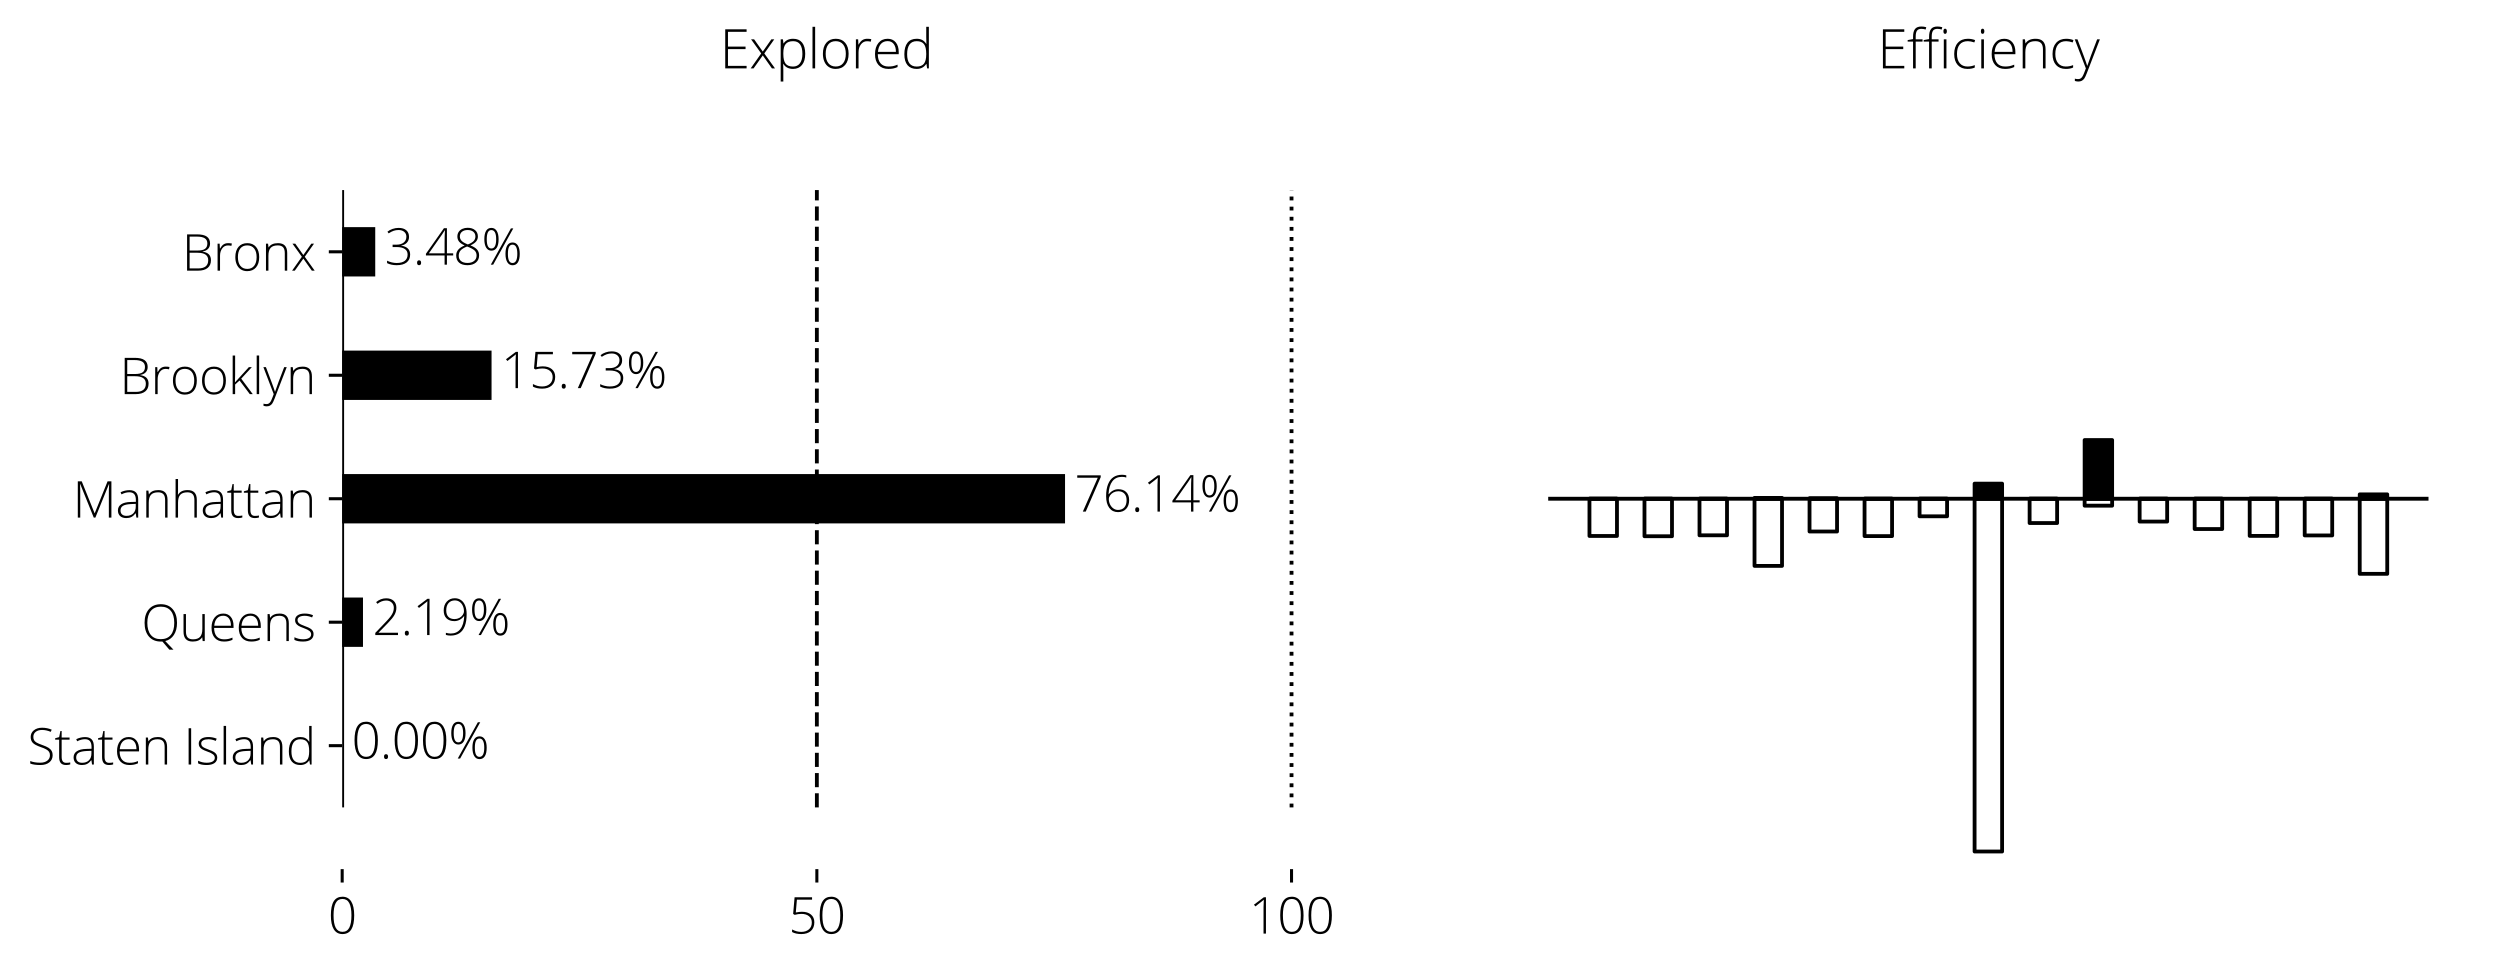 <?xml version="1.0" encoding="utf-8" standalone="no"?>
<!DOCTYPE svg PUBLIC "-//W3C//DTD SVG 1.1//EN"
  "http://www.w3.org/Graphics/SVG/1.1/DTD/svg11.dtd">
<svg xmlns:xlink="http://www.w3.org/1999/xlink" width="654.828pt" height="254.856pt" viewBox="0 0 654.828 254.856" xmlns="http://www.w3.org/2000/svg" version="1.1">
 <defs>
  <style type="text/css">*{stroke-linejoin: round; stroke-linecap: butt}</style>
 </defs>
 <g id="figure_1">
  <g id="patch_1">
   <path d="M 0 254.856 
L 654.828 254.856 
L 654.828 0 
L 0 0 
z
" style="fill: #ffffff"/>
  </g>
  <g id="axes_1">
   <g id="patch_2">
    <path d="M 89.628 227.654 
L 343.265 227.654 
L 343.265 33.614 
L 89.628 33.614 
L 89.628 227.654 
z
" style="fill: none"/>
   </g>
   <g id="patch_3">
    <path d="M 89.628 201.782 
L 89.628 201.782 
L 89.628 188.846 
L 89.628 188.846 
z
" clip-path="url(#p02fae47cbc)"/>
   </g>
   <g id="patch_4">
    <path d="M 89.628 169.442 
L 95.077 169.442 
L 95.077 156.506 
L 89.628 156.506 
z
" clip-path="url(#p02fae47cbc)"/>
   </g>
   <g id="patch_5">
    <path d="M 89.628 137.102 
L 278.967 137.102 
L 278.967 124.166 
L 89.628 124.166 
z
" clip-path="url(#p02fae47cbc)"/>
   </g>
   <g id="patch_6">
    <path d="M 89.628 104.762 
L 128.753 104.762 
L 128.753 91.826 
L 89.628 91.826 
z
" clip-path="url(#p02fae47cbc)"/>
   </g>
   <g id="patch_7">
    <path d="M 89.628 72.422 
L 98.287 72.422 
L 98.287 59.486 
L 89.628 59.486 
z
" clip-path="url(#p02fae47cbc)"/>
   </g>
   <g id="matplotlib.axis_1">
    <g id="xtick_1">
     <g id="line2d_1">
      <defs>
       <path id="me1e547c08f" d="M 0 0 
L 0 3.5 
" style="stroke: #000000; stroke-width: 0.8"/>
      </defs>
      <g>
       <use xlink:href="#me1e547c08f" x="89.628" y="227.654" style="stroke: #000000; stroke-width: 0.8"/>
      </g>
     </g>
     <g id="text_1">
      <!-- 0 -->
      <g transform="translate(85.918 244.532) scale(0.13 -0.13)">
       <defs>
        <path id="OpenSans-Light-30" d="M 3297 2297 
Q 3297 1094 2930 515 
Q 2563 -63 1819 -63 
Q 1103 -63 731 532 
Q 359 1128 359 2297 
Q 359 3491 720 4066 
Q 1081 4641 1819 4641 
Q 2541 4641 2919 4045 
Q 3297 3450 3297 2297 
z
M 697 2297 
Q 697 1234 975 726 
Q 1253 219 1819 219 
Q 2409 219 2679 744 
Q 2950 1269 2950 2297 
Q 2950 3309 2679 3834 
Q 2409 4359 1819 4359 
Q 1228 4359 962 3834 
Q 697 3309 697 2297 
z
" transform="scale(0.016)"/>
       </defs>
       <use xlink:href="#OpenSans-Light-30"/>
      </g>
     </g>
    </g>
    <g id="xtick_2">
     <g id="line2d_2">
      <g>
       <use xlink:href="#me1e547c08f" x="213.96" y="227.654" style="stroke: #000000; stroke-width: 0.8"/>
      </g>
     </g>
     <g id="text_2">
      <!-- 50 -->
      <g transform="translate(206.54 244.532) scale(0.13 -0.13)">
       <defs>
        <path id="OpenSans-Light-35" d="M 1678 2747 
Q 2409 2747 2829 2394 
Q 3250 2041 3250 1422 
Q 3250 719 2812 328 
Q 2375 -63 1606 -63 
Q 1266 -63 959 4 
Q 653 72 447 197 
L 447 519 
Q 784 347 1046 280 
Q 1309 213 1606 213 
Q 2206 213 2568 530 
Q 2931 847 2931 1388 
Q 2931 1897 2578 2187 
Q 2225 2478 1619 2478 
Q 1213 2478 769 2356 
L 581 2478 
L 763 4569 
L 2963 4569 
L 2963 4269 
L 1056 4269 
L 916 2656 
Q 1403 2747 1678 2747 
z
" transform="scale(0.016)"/>
       </defs>
       <use xlink:href="#OpenSans-Light-35"/>
       <use xlink:href="#OpenSans-Light-30" x="57.08"/>
      </g>
     </g>
    </g>
    <g id="xtick_3">
     <g id="line2d_3">
      <g>
       <use xlink:href="#me1e547c08f" x="338.292" y="227.654" style="stroke: #000000; stroke-width: 0.8"/>
      </g>
     </g>
     <g id="text_3">
      <!-- 100 -->
      <g transform="translate(327.161 244.532) scale(0.13 -0.13)">
       <defs>
        <path id="OpenSans-Light-31" d="M 2131 0 
L 1825 0 
L 1825 3328 
Q 1825 3781 1863 4269 
Q 1816 4222 1766 4178 
Q 1716 4134 800 3419 
L 622 3641 
L 1863 4569 
L 2131 4569 
L 2131 0 
z
" transform="scale(0.016)"/>
       </defs>
       <use xlink:href="#OpenSans-Light-31"/>
       <use xlink:href="#OpenSans-Light-30" x="57.08"/>
       <use xlink:href="#OpenSans-Light-30" x="114.16"/>
      </g>
     </g>
    </g>
   </g>
   <g id="matplotlib.axis_2">
    <g id="ytick_1">
     <g id="line2d_4">
      <defs>
       <path id="md845754738" d="M 0 0 
L -3.5 0 
" style="stroke: #000000; stroke-width: 0.8"/>
      </defs>
      <g>
       <use xlink:href="#md845754738" x="89.628" y="195.314" style="stroke: #000000; stroke-width: 0.8"/>
      </g>
     </g>
     <g id="text_4">
      <!-- Staten Island -->
      <g transform="translate(7.2 200.253) scale(0.13 -0.13)">
       <defs>
        <path id="OpenSans-Light-53" d="M 3169 1178 
Q 3169 606 2748 271 
Q 2328 -63 1631 -63 
Q 794 -63 347 122 
L 347 441 
Q 841 231 1606 231 
Q 2169 231 2498 489 
Q 2828 747 2828 1166 
Q 2828 1425 2718 1595 
Q 2609 1766 2362 1906 
Q 2116 2047 1638 2209 
Q 938 2450 670 2729 
Q 403 3009 403 3475 
Q 403 3988 804 4311 
Q 1206 4634 1838 4634 
Q 2481 4634 3047 4391 
L 2931 4116 
Q 2363 4353 1844 4353 
Q 1338 4353 1038 4118 
Q 738 3884 738 3481 
Q 738 3228 830 3065 
Q 922 2903 1131 2773 
Q 1341 2644 1850 2463 
Q 2384 2278 2653 2104 
Q 2922 1931 3045 1711 
Q 3169 1491 3169 1178 
z
" transform="scale(0.016)"/>
        <path id="OpenSans-Light-74" d="M 1466 213 
Q 1759 213 1978 263 
L 1978 13 
Q 1753 -63 1459 -63 
Q 1009 -63 795 178 
Q 581 419 581 934 
L 581 3128 
L 78 3128 
L 78 3309 
L 581 3450 
L 738 4219 
L 897 4219 
L 897 3397 
L 1894 3397 
L 1894 3128 
L 897 3128 
L 897 978 
Q 897 588 1034 400 
Q 1172 213 1466 213 
z
" transform="scale(0.016)"/>
        <path id="OpenSans-Light-61" d="M 2631 0 
L 2553 538 
L 2528 538 
Q 2272 209 2001 73 
Q 1731 -63 1363 -63 
Q 863 -63 584 193 
Q 306 450 306 903 
Q 306 1400 720 1675 
Q 1134 1950 1919 1966 
L 2566 1984 
L 2566 2209 
Q 2566 2694 2369 2941 
Q 2172 3188 1734 3188 
Q 1263 3188 756 2925 
L 641 3194 
Q 1200 3456 1747 3456 
Q 2306 3456 2582 3165 
Q 2859 2875 2859 2259 
L 2859 0 
L 2631 0 
z
M 1381 219 
Q 1925 219 2239 530 
Q 2553 841 2553 1394 
L 2553 1728 
L 1959 1703 
Q 1244 1669 939 1480 
Q 634 1291 634 891 
Q 634 572 829 395 
Q 1025 219 1381 219 
z
" transform="scale(0.016)"/>
        <path id="OpenSans-Light-65" d="M 1941 -63 
Q 1200 -63 786 393 
Q 372 850 372 1672 
Q 372 2484 772 2973 
Q 1172 3463 1850 3463 
Q 2450 3463 2797 3044 
Q 3144 2625 3144 1906 
L 3144 1656 
L 697 1656 
Q 703 956 1023 587 
Q 1344 219 1941 219 
Q 2231 219 2451 259 
Q 2672 300 3009 434 
L 3009 153 
Q 2722 28 2478 -17 
Q 2234 -63 1941 -63 
z
M 1850 3188 
Q 1359 3188 1062 2864 
Q 766 2541 716 1931 
L 2816 1931 
Q 2816 2522 2559 2855 
Q 2303 3188 1850 3188 
z
" transform="scale(0.016)"/>
        <path id="OpenSans-Light-6e" d="M 2938 0 
L 2938 2203 
Q 2938 2716 2722 2948 
Q 2506 3181 2053 3181 
Q 1444 3181 1161 2873 
Q 878 2566 878 1875 
L 878 0 
L 569 0 
L 569 3397 
L 831 3397 
L 891 2931 
L 909 2931 
Q 1241 3463 2088 3463 
Q 3244 3463 3244 2222 
L 3244 0 
L 2938 0 
z
" transform="scale(0.016)"/>
        <path id="OpenSans-Light-20" transform="scale(0.016)"/>
        <path id="OpenSans-Light-49" d="M 647 0 
L 647 4569 
L 966 4569 
L 966 0 
L 647 0 
z
" transform="scale(0.016)"/>
        <path id="OpenSans-Light-73" d="M 2675 884 
Q 2675 428 2328 182 
Q 1981 -63 1344 -63 
Q 663 -63 263 147 
L 263 481 
Q 775 225 1344 225 
Q 1847 225 2108 392 
Q 2369 559 2369 838 
Q 2369 1094 2161 1269 
Q 1953 1444 1478 1613 
Q 969 1797 762 1930 
Q 556 2063 451 2230 
Q 347 2397 347 2638 
Q 347 3019 667 3241 
Q 988 3463 1563 3463 
Q 2113 3463 2606 3256 
L 2491 2975 
Q 1991 3181 1563 3181 
Q 1147 3181 903 3043 
Q 659 2906 659 2663 
Q 659 2397 848 2237 
Q 1038 2078 1588 1881 
Q 2047 1716 2256 1583 
Q 2466 1450 2570 1281 
Q 2675 1113 2675 884 
z
" transform="scale(0.016)"/>
        <path id="OpenSans-Light-6c" d="M 878 0 
L 569 0 
L 569 4863 
L 878 4863 
L 878 0 
z
" transform="scale(0.016)"/>
        <path id="OpenSans-Light-64" d="M 1813 3463 
Q 2181 3463 2450 3328 
Q 2719 3194 2931 2869 
L 2950 2869 
Q 2931 3263 2931 3641 
L 2931 4863 
L 3238 4863 
L 3238 0 
L 3034 0 
L 2956 519 
L 2931 519 
Q 2544 -63 1819 -63 
Q 1116 -63 744 375 
Q 372 813 372 1650 
Q 372 2531 740 2997 
Q 1109 3463 1813 3463 
z
M 1813 3181 
Q 1256 3181 976 2790 
Q 697 2400 697 1656 
Q 697 213 1819 213 
Q 2394 213 2662 547 
Q 2931 881 2931 1650 
L 2931 1703 
Q 2931 2491 2667 2836 
Q 2403 3181 1813 3181 
z
" transform="scale(0.016)"/>
       </defs>
       <use xlink:href="#OpenSans-Light-53"/>
       <use xlink:href="#OpenSans-Light-74" x="54.492"/>
       <use xlink:href="#OpenSans-Light-61" x="87.988"/>
       <use xlink:href="#OpenSans-Light-74" x="140.967"/>
       <use xlink:href="#OpenSans-Light-65" x="174.463"/>
       <use xlink:href="#OpenSans-Light-6e" x="229.346"/>
       <use xlink:href="#OpenSans-Light-20" x="288.33"/>
       <use xlink:href="#OpenSans-Light-49" x="314.307"/>
       <use xlink:href="#OpenSans-Light-73" x="339.502"/>
       <use xlink:href="#OpenSans-Light-6c" x="386.084"/>
       <use xlink:href="#OpenSans-Light-61" x="408.691"/>
       <use xlink:href="#OpenSans-Light-6e" x="461.67"/>
       <use xlink:href="#OpenSans-Light-64" x="520.654"/>
      </g>
     </g>
    </g>
    <g id="ytick_2">
     <g id="line2d_5">
      <g>
       <use xlink:href="#md845754738" x="89.628" y="162.974" style="stroke: #000000; stroke-width: 0.8"/>
      </g>
     </g>
     <g id="text_5">
      <!-- Queens -->
      <g transform="translate(37.031 167.913) scale(0.13 -0.13)">
       <defs>
        <path id="OpenSans-Light-51" d="M 4488 2291 
Q 4488 1372 4094 770 
Q 3700 169 3003 0 
L 4044 -1088 
L 3525 -1088 
L 2644 -56 
L 2541 -63 
L 2444 -63 
Q 1491 -63 947 570 
Q 403 1203 403 2297 
Q 403 3388 951 4014 
Q 1500 4641 2450 4641 
Q 3406 4641 3947 4011 
Q 4488 3381 4488 2291 
z
M 750 2291 
Q 750 1309 1187 773 
Q 1625 238 2444 238 
Q 3269 238 3705 769 
Q 4141 1300 4141 2291 
Q 4141 3278 3705 3804 
Q 3269 4331 2450 4331 
Q 1634 4331 1192 3800 
Q 750 3269 750 2291 
z
" transform="scale(0.016)"/>
        <path id="OpenSans-Light-75" d="M 838 3397 
L 838 1197 
Q 838 684 1053 451 
Q 1269 219 1722 219 
Q 2328 219 2614 525 
Q 2900 831 2900 1522 
L 2900 3397 
L 3206 3397 
L 3206 0 
L 2944 0 
L 2888 469 
L 2869 469 
Q 2538 -63 1691 -63 
Q 531 -63 531 1178 
L 531 3397 
L 838 3397 
z
" transform="scale(0.016)"/>
       </defs>
       <use xlink:href="#OpenSans-Light-51"/>
       <use xlink:href="#OpenSans-Light-75" x="76.416"/>
       <use xlink:href="#OpenSans-Light-65" x="135.4"/>
       <use xlink:href="#OpenSans-Light-65" x="190.283"/>
       <use xlink:href="#OpenSans-Light-6e" x="245.166"/>
       <use xlink:href="#OpenSans-Light-73" x="304.15"/>
      </g>
     </g>
    </g>
    <g id="ytick_3">
     <g id="line2d_6">
      <g>
       <use xlink:href="#md845754738" x="89.628" y="130.634" style="stroke: #000000; stroke-width: 0.8"/>
      </g>
     </g>
     <g id="text_6">
      <!-- Manhattan -->
      <g transform="translate(19.034 135.573) scale(0.13 -0.13)">
       <defs>
        <path id="OpenSans-Light-4d" d="M 2656 0 
L 953 4219 
L 928 4219 
Q 953 3831 953 3425 
L 953 0 
L 647 0 
L 647 4569 
L 1141 4569 
L 2759 550 
L 2778 550 
L 4397 4569 
L 4878 4569 
L 4878 0 
L 4556 0 
L 4556 3463 
Q 4556 3825 4594 4213 
L 4569 4213 
L 2859 0 
L 2656 0 
z
" transform="scale(0.016)"/>
        <path id="OpenSans-Light-68" d="M 2938 0 
L 2938 2203 
Q 2938 2716 2722 2948 
Q 2506 3181 2053 3181 
Q 1444 3181 1161 2873 
Q 878 2566 878 1875 
L 878 0 
L 569 0 
L 569 4863 
L 878 4863 
L 878 3316 
L 863 2881 
L 884 2881 
Q 1075 3188 1365 3325 
Q 1656 3463 2088 3463 
Q 3244 3463 3244 2222 
L 3244 0 
L 2938 0 
z
" transform="scale(0.016)"/>
       </defs>
       <use xlink:href="#OpenSans-Light-4d"/>
       <use xlink:href="#OpenSans-Light-61" x="86.279"/>
       <use xlink:href="#OpenSans-Light-6e" x="139.258"/>
       <use xlink:href="#OpenSans-Light-68" x="198.242"/>
       <use xlink:href="#OpenSans-Light-61" x="257.227"/>
       <use xlink:href="#OpenSans-Light-74" x="310.205"/>
       <use xlink:href="#OpenSans-Light-74" x="343.701"/>
       <use xlink:href="#OpenSans-Light-61" x="377.197"/>
       <use xlink:href="#OpenSans-Light-6e" x="430.176"/>
      </g>
     </g>
    </g>
    <g id="ytick_4">
     <g id="line2d_7">
      <g>
       <use xlink:href="#md845754738" x="89.628" y="98.294" style="stroke: #000000; stroke-width: 0.8"/>
      </g>
     </g>
     <g id="text_7">
      <!-- Brooklyn -->
      <g transform="translate(31.317 103.233) scale(0.13 -0.13)">
       <defs>
        <path id="OpenSans-Light-42" d="M 647 4569 
L 1900 4569 
Q 2747 4569 3144 4281 
Q 3541 3994 3541 3413 
Q 3541 3016 3298 2752 
Q 3056 2488 2591 2413 
L 2591 2394 
Q 3138 2313 3395 2048 
Q 3653 1784 3653 1313 
Q 3653 681 3234 340 
Q 2816 0 2047 0 
L 647 0 
L 647 4569 
z
M 966 2534 
L 1972 2534 
Q 2616 2534 2908 2748 
Q 3200 2963 3200 3419 
Q 3200 3875 2870 4081 
Q 2541 4288 1888 4288 
L 966 4288 
L 966 2534 
z
M 966 2253 
L 966 281 
L 2041 281 
Q 3309 281 3309 1313 
Q 3309 2253 1972 2253 
L 966 2253 
z
" transform="scale(0.016)"/>
        <path id="OpenSans-Light-72" d="M 1906 3463 
Q 2122 3463 2369 3419 
L 2309 3122 
Q 2097 3175 1869 3175 
Q 1434 3175 1156 2806 
Q 878 2438 878 1875 
L 878 0 
L 569 0 
L 569 3397 
L 831 3397 
L 863 2784 
L 884 2784 
Q 1094 3159 1331 3311 
Q 1569 3463 1906 3463 
z
" transform="scale(0.016)"/>
        <path id="OpenSans-Light-6f" d="M 3378 1703 
Q 3378 872 2975 404 
Q 2572 -63 1863 -63 
Q 1416 -63 1075 153 
Q 734 369 553 772 
Q 372 1175 372 1703 
Q 372 2534 775 2998 
Q 1178 3463 1881 3463 
Q 2581 3463 2979 2992 
Q 3378 2522 3378 1703 
z
M 697 1703 
Q 697 1003 1005 611 
Q 1313 219 1875 219 
Q 2438 219 2745 611 
Q 3053 1003 3053 1703 
Q 3053 2406 2742 2793 
Q 2431 3181 1869 3181 
Q 1306 3181 1001 2795 
Q 697 2409 697 1703 
z
" transform="scale(0.016)"/>
        <path id="OpenSans-Light-6b" d="M 872 1491 
L 2606 3397 
L 2981 3397 
L 1644 1947 
L 3097 0 
L 2725 0 
L 1434 1716 
L 878 1209 
L 878 0 
L 569 0 
L 569 4863 
L 878 4863 
L 878 2425 
L 856 1491 
L 872 1491 
z
" transform="scale(0.016)"/>
        <path id="OpenSans-Light-79" d="M 0 3397 
L 319 3397 
L 1038 1491 
Q 1366 613 1453 306 
L 1472 306 
Q 1603 709 1900 1509 
L 2619 3397 
L 2938 3397 
L 1416 -550 
Q 1231 -1031 1106 -1200 
Q 981 -1369 814 -1453 
Q 647 -1538 409 -1538 
Q 231 -1538 13 -1472 
L 13 -1203 
Q 194 -1253 403 -1253 
Q 563 -1253 684 -1178 
Q 806 -1103 904 -945 
Q 1003 -788 1133 -445 
Q 1263 -103 1300 0 
L 0 3397 
z
" transform="scale(0.016)"/>
       </defs>
       <use xlink:href="#OpenSans-Light-42"/>
       <use xlink:href="#OpenSans-Light-72" x="62.695"/>
       <use xlink:href="#OpenSans-Light-6f" x="101.611"/>
       <use xlink:href="#OpenSans-Light-6f" x="160.205"/>
       <use xlink:href="#OpenSans-Light-6b" x="218.799"/>
       <use xlink:href="#OpenSans-Light-6c" x="267.188"/>
       <use xlink:href="#OpenSans-Light-79" x="289.795"/>
       <use xlink:href="#OpenSans-Light-6e" x="335.693"/>
      </g>
     </g>
    </g>
    <g id="ytick_5">
     <g id="line2d_8">
      <g>
       <use xlink:href="#md845754738" x="89.628" y="65.954" style="stroke: #000000; stroke-width: 0.8"/>
      </g>
     </g>
     <g id="text_8">
      <!-- Bronx -->
      <g transform="translate(47.656 70.893) scale(0.13 -0.13)">
       <defs>
        <path id="OpenSans-Light-78" d="M 1403 1747 
L 219 3397 
L 575 3397 
L 1588 1966 
L 2591 3397 
L 2931 3397 
L 1766 1747 
L 3016 0 
L 2656 0 
L 1588 1516 
L 513 0 
L 172 0 
L 1403 1747 
z
" transform="scale(0.016)"/>
       </defs>
       <use xlink:href="#OpenSans-Light-42"/>
       <use xlink:href="#OpenSans-Light-72" x="62.695"/>
       <use xlink:href="#OpenSans-Light-6f" x="101.611"/>
       <use xlink:href="#OpenSans-Light-6e" x="160.205"/>
       <use xlink:href="#OpenSans-Light-78" x="219.189"/>
      </g>
     </g>
    </g>
   </g>
   <g id="LineCollection_1">
    <path d="M 89.628 211.484 
L 89.628 49.784 
" clip-path="url(#p02fae47cbc)" style="fill: none; stroke: #000000"/>
   </g>
   <g id="LineCollection_2">
    <path d="M 213.96 211.484 
L 213.96 49.784 
" clip-path="url(#p02fae47cbc)" style="fill: none; stroke-dasharray: 3.7,1.6; stroke-dashoffset: 0; stroke: #000000"/>
   </g>
   <g id="LineCollection_3">
    <path d="M 338.292 211.484 
L 338.292 49.784 
" clip-path="url(#p02fae47cbc)" style="fill: none; stroke-dasharray: 1,1.65; stroke-dashoffset: 0; stroke: #000000"/>
   </g>
   <g id="text_9">
    <!-- 0.00% -->
    <g transform="translate(92.115 198.691) scale(0.13 -0.13)">
     <defs>
      <path id="OpenSans-Light-2e" d="M 506 244 
Q 506 550 756 550 
Q 1013 550 1013 244 
Q 1013 -63 756 -63 
Q 506 -63 506 244 
z
" transform="scale(0.016)"/>
      <path id="OpenSans-Light-25" d="M 659 3206 
Q 659 2625 800 2333 
Q 941 2041 1241 2041 
Q 1844 2041 1844 3206 
Q 1844 3781 1689 4070 
Q 1534 4359 1241 4359 
Q 941 4359 800 4070 
Q 659 3781 659 3206 
z
M 2150 3206 
Q 2150 2500 1915 2133 
Q 1681 1766 1241 1766 
Q 825 1766 589 2142 
Q 353 2519 353 3206 
Q 353 3903 578 4268 
Q 803 4634 1241 4634 
Q 1675 4634 1912 4257 
Q 2150 3881 2150 3206 
z
M 3322 1369 
Q 3322 791 3462 502 
Q 3603 213 3903 213 
Q 4506 213 4506 1369 
Q 4506 2522 3903 2522 
Q 3603 2522 3462 2236 
Q 3322 1950 3322 1369 
z
M 4813 1369 
Q 4813 663 4581 295 
Q 4350 -72 3909 -72 
Q 3484 -72 3250 308 
Q 3016 688 3016 1369 
Q 3016 2072 3245 2434 
Q 3475 2797 3909 2797 
Q 4338 2797 4575 2422 
Q 4813 2047 4813 1369 
z
M 4000 4569 
L 1466 0 
L 1166 0 
L 3700 4569 
L 4000 4569 
z
" transform="scale(0.016)"/>
     </defs>
     <use xlink:href="#OpenSans-Light-30"/>
     <use xlink:href="#OpenSans-Light-2e" x="57.08"/>
     <use xlink:href="#OpenSans-Light-30" x="80.859"/>
     <use xlink:href="#OpenSans-Light-30" x="137.939"/>
     <use xlink:href="#OpenSans-Light-25" x="195.02"/>
    </g>
   </g>
   <g id="text_10">
    <!-- 2.19% -->
    <g transform="translate(97.564 166.351) scale(0.13 -0.13)">
     <defs>
      <path id="OpenSans-Light-32" d="M 3213 0 
L 353 0 
L 353 275 
L 1569 1544 
Q 2081 2075 2287 2356 
Q 2494 2638 2591 2894 
Q 2688 3150 2688 3431 
Q 2688 3841 2419 4097 
Q 2150 4353 1722 4353 
Q 1150 4353 628 3938 
L 459 4153 
Q 1031 4634 1728 4634 
Q 2325 4634 2667 4315 
Q 3009 3997 3009 3438 
Q 3009 2984 2779 2561 
Q 2550 2138 1941 1516 
L 769 313 
L 769 300 
L 3213 300 
L 3213 0 
z
" transform="scale(0.016)"/>
      <path id="OpenSans-Light-39" d="M 3238 2631 
Q 3238 1731 3002 1125 
Q 2766 519 2314 228 
Q 1863 -63 1222 -63 
Q 897 -63 622 19 
L 622 288 
Q 756 244 945 220 
Q 1134 197 1234 197 
Q 2006 197 2443 755 
Q 2881 1313 2931 2381 
L 2894 2381 
Q 2666 2081 2350 1920 
Q 2034 1759 1691 1759 
Q 1056 1759 701 2109 
Q 347 2459 347 3103 
Q 347 3791 736 4216 
Q 1125 4641 1747 4641 
Q 2197 4641 2534 4405 
Q 2872 4169 3055 3712 
Q 3238 3256 3238 2631 
z
M 1747 4366 
Q 1253 4366 959 4033 
Q 666 3700 666 3122 
Q 666 2578 937 2297 
Q 1209 2016 1716 2016 
Q 2031 2016 2304 2156 
Q 2578 2297 2739 2530 
Q 2900 2763 2900 3003 
Q 2900 3369 2754 3687 
Q 2609 4006 2348 4186 
Q 2088 4366 1747 4366 
z
" transform="scale(0.016)"/>
     </defs>
     <use xlink:href="#OpenSans-Light-32"/>
     <use xlink:href="#OpenSans-Light-2e" x="57.08"/>
     <use xlink:href="#OpenSans-Light-31" x="80.859"/>
     <use xlink:href="#OpenSans-Light-39" x="137.939"/>
     <use xlink:href="#OpenSans-Light-25" x="195.02"/>
    </g>
   </g>
   <g id="text_11">
    <!-- 76.14% -->
    <g transform="translate(281.454 134.011) scale(0.13 -0.13)">
     <defs>
      <path id="OpenSans-Light-37" d="M 1044 0 
L 2925 4269 
L 341 4269 
L 341 4569 
L 3297 4569 
L 3297 4341 
L 1409 0 
L 1044 0 
z
" transform="scale(0.016)"/>
      <path id="OpenSans-Light-36" d="M 409 1947 
Q 409 2838 651 3445 
Q 894 4053 1339 4347 
Q 1784 4641 2413 4641 
Q 2706 4641 2950 4569 
L 2950 4294 
Q 2722 4378 2400 4378 
Q 1628 4378 1198 3822 
Q 769 3266 716 2203 
L 756 2203 
Q 994 2509 1300 2665 
Q 1606 2822 1947 2822 
Q 2588 2822 2948 2456 
Q 3309 2091 3309 1447 
Q 3309 747 2929 342 
Q 2550 -63 1906 -63 
Q 1213 -63 811 467 
Q 409 997 409 1947 
z
M 1906 213 
Q 2419 213 2703 534 
Q 2988 856 2988 1453 
Q 2988 1978 2706 2272 
Q 2425 2566 1941 2566 
Q 1622 2566 1348 2425 
Q 1075 2284 912 2051 
Q 750 1819 750 1575 
Q 750 1228 904 908 
Q 1059 588 1323 400 
Q 1588 213 1906 213 
z
" transform="scale(0.016)"/>
      <path id="OpenSans-Light-34" d="M 3566 1166 
L 2778 1166 
L 2778 0 
L 2484 0 
L 2484 1166 
L 134 1166 
L 134 1375 
L 2400 4594 
L 2778 4594 
L 2778 1434 
L 3566 1434 
L 3566 1166 
z
M 2484 1434 
L 2484 2741 
Q 2484 3684 2528 4325 
L 2503 4325 
Q 2441 4209 2119 3738 
L 506 1434 
L 2484 1434 
z
" transform="scale(0.016)"/>
     </defs>
     <use xlink:href="#OpenSans-Light-37"/>
     <use xlink:href="#OpenSans-Light-36" x="57.08"/>
     <use xlink:href="#OpenSans-Light-2e" x="114.16"/>
     <use xlink:href="#OpenSans-Light-31" x="137.939"/>
     <use xlink:href="#OpenSans-Light-34" x="195.02"/>
     <use xlink:href="#OpenSans-Light-25" x="252.1"/>
    </g>
   </g>
   <g id="text_12">
    <!-- 15.73% -->
    <g transform="translate(131.24 101.671) scale(0.13 -0.13)">
     <defs>
      <path id="OpenSans-Light-33" d="M 3059 3494 
Q 3059 3069 2792 2778 
Q 2525 2488 2075 2406 
L 2075 2388 
Q 2625 2319 2912 2037 
Q 3200 1756 3200 1281 
Q 3200 641 2764 289 
Q 2328 -63 1509 -63 
Q 813 -63 294 197 
L 294 506 
Q 556 369 882 291 
Q 1209 213 1497 213 
Q 2188 213 2534 492 
Q 2881 772 2881 1281 
Q 2881 1734 2526 1978 
Q 2172 2222 1484 2222 
L 991 2222 
L 991 2522 
L 1491 2522 
Q 2059 2522 2392 2792 
Q 2725 3063 2725 3525 
Q 2725 3906 2454 4136 
Q 2184 4366 1747 4366 
Q 1406 4366 1125 4270 
Q 844 4175 494 3944 
L 341 4153 
Q 606 4375 981 4504 
Q 1356 4634 1741 4634 
Q 2372 4634 2715 4336 
Q 3059 4038 3059 3494 
z
" transform="scale(0.016)"/>
     </defs>
     <use xlink:href="#OpenSans-Light-31"/>
     <use xlink:href="#OpenSans-Light-35" x="57.08"/>
     <use xlink:href="#OpenSans-Light-2e" x="114.16"/>
     <use xlink:href="#OpenSans-Light-37" x="137.939"/>
     <use xlink:href="#OpenSans-Light-33" x="195.02"/>
     <use xlink:href="#OpenSans-Light-25" x="252.1"/>
    </g>
   </g>
   <g id="text_13">
    <!-- 3.48% -->
    <g transform="translate(100.774 69.331) scale(0.13 -0.13)">
     <defs>
      <path id="OpenSans-Light-38" d="M 1819 4647 
Q 2400 4647 2754 4350 
Q 3109 4053 3109 3547 
Q 3109 3197 2889 2928 
Q 2669 2659 2175 2431 
Q 2775 2184 3019 1890 
Q 3263 1597 3263 1178 
Q 3263 613 2867 275 
Q 2472 -63 1806 -63 
Q 1116 -63 747 253 
Q 378 569 378 1172 
Q 378 1581 637 1890 
Q 897 2200 1441 2419 
Q 938 2656 731 2920 
Q 525 3184 525 3553 
Q 525 3881 690 4129 
Q 856 4378 1154 4512 
Q 1453 4647 1819 4647 
z
M 697 1125 
Q 697 694 989 456 
Q 1281 219 1806 219 
Q 2319 219 2631 470 
Q 2944 722 2944 1153 
Q 2944 1541 2698 1783 
Q 2453 2025 1753 2291 
Q 1178 2069 937 1800 
Q 697 1531 697 1125 
z
M 1813 4366 
Q 1372 4366 1105 4148 
Q 838 3931 838 3553 
Q 838 3334 936 3167 
Q 1034 3000 1220 2864 
Q 1406 2728 1844 2547 
Q 2353 2744 2575 2981 
Q 2797 3219 2797 3553 
Q 2797 3928 2533 4147 
Q 2269 4366 1813 4366 
z
" transform="scale(0.016)"/>
     </defs>
     <use xlink:href="#OpenSans-Light-33"/>
     <use xlink:href="#OpenSans-Light-2e" x="57.08"/>
     <use xlink:href="#OpenSans-Light-34" x="80.859"/>
     <use xlink:href="#OpenSans-Light-38" x="137.939"/>
     <use xlink:href="#OpenSans-Light-25" x="195.02"/>
    </g>
   </g>
   <g id="text_14">
    <!-- Explored -->
    <g transform="translate(188.514 17.912) scale(0.14 -0.14)">
     <defs>
      <path id="OpenSans-Light-45" d="M 3144 0 
L 647 0 
L 647 4569 
L 3144 4569 
L 3144 4275 
L 966 4275 
L 966 2547 
L 3022 2547 
L 3022 2253 
L 966 2253 
L 966 294 
L 3144 294 
L 3144 0 
z
" transform="scale(0.016)"/>
      <path id="OpenSans-Light-70" d="M 2022 -63 
Q 1238 -63 878 525 
L 856 525 
L 866 263 
Q 878 31 878 -244 
L 878 -1538 
L 569 -1538 
L 569 3397 
L 831 3397 
L 891 2913 
L 909 2913 
Q 1259 3463 2028 3463 
Q 2716 3463 3077 3011 
Q 3438 2559 3438 1697 
Q 3438 859 3058 398 
Q 2678 -63 2022 -63 
z
M 2016 213 
Q 2538 213 2823 600 
Q 3109 988 3109 1684 
Q 3109 3181 2028 3181 
Q 1434 3181 1156 2854 
Q 878 2528 878 1791 
L 878 1691 
Q 878 894 1145 553 
Q 1413 213 2016 213 
z
" transform="scale(0.016)"/>
     </defs>
     <use xlink:href="#OpenSans-Light-45"/>
     <use xlink:href="#OpenSans-Light-78" x="55.176"/>
     <use xlink:href="#OpenSans-Light-70" x="104.98"/>
     <use xlink:href="#OpenSans-Light-6c" x="164.502"/>
     <use xlink:href="#OpenSans-Light-6f" x="187.109"/>
     <use xlink:href="#OpenSans-Light-72" x="245.703"/>
     <use xlink:href="#OpenSans-Light-65" x="284.619"/>
     <use xlink:href="#OpenSans-Light-64" x="339.502"/>
    </g>
   </g>
  </g>
  <g id="axes_2">
   <g id="patch_8">
    <path d="M 416.329 130.634 
L 423.535 130.634 
L 423.535 130.634 
L 416.329 130.634 
z
" clip-path="url(#p04444ca6af)" style="stroke: #000000; stroke-linejoin: miter"/>
   </g>
   <g id="patch_9">
    <path d="M 430.741 130.634 
L 437.946 130.634 
L 437.946 130.634 
L 430.741 130.634 
z
" clip-path="url(#p04444ca6af)" style="stroke: #000000; stroke-linejoin: miter"/>
   </g>
   <g id="patch_10">
    <path d="M 445.152 130.634 
L 452.357 130.634 
L 452.357 130.634 
L 445.152 130.634 
z
" clip-path="url(#p04444ca6af)" style="stroke: #000000; stroke-linejoin: miter"/>
   </g>
   <g id="patch_11">
    <path d="M 459.563 130.634 
L 466.768 130.634 
L 466.768 130.42 
L 459.563 130.42 
z
" clip-path="url(#p04444ca6af)" style="stroke: #000000; stroke-linejoin: miter"/>
   </g>
   <g id="patch_12">
    <path d="M 473.974 130.634 
L 481.18 130.634 
L 481.18 130.503 
L 473.974 130.503 
z
" clip-path="url(#p04444ca6af)" style="stroke: #000000; stroke-linejoin: miter"/>
   </g>
   <g id="patch_13">
    <path d="M 488.385 130.634 
L 495.591 130.634 
L 495.591 130.634 
L 488.385 130.634 
z
" clip-path="url(#p04444ca6af)" style="stroke: #000000; stroke-linejoin: miter"/>
   </g>
   <g id="patch_14">
    <path d="M 502.796 130.634 
L 510.002 130.634 
L 510.002 130.624 
L 502.796 130.624 
z
" clip-path="url(#p04444ca6af)" style="stroke: #000000; stroke-linejoin: miter"/>
   </g>
   <g id="patch_15">
    <path d="M 517.207 130.634 
L 524.413 130.634 
L 524.413 126.684 
L 517.207 126.684 
z
" clip-path="url(#p04444ca6af)" style="stroke: #000000; stroke-linejoin: miter"/>
   </g>
   <g id="patch_16">
    <path d="M 531.619 130.634 
L 538.824 130.634 
L 538.824 130.634 
L 531.619 130.634 
z
" clip-path="url(#p04444ca6af)" style="stroke: #000000; stroke-linejoin: miter"/>
   </g>
   <g id="patch_17">
    <path d="M 546.03 130.634 
L 553.235 130.634 
L 553.235 115.263 
L 546.03 115.263 
z
" clip-path="url(#p04444ca6af)" style="stroke: #000000; stroke-linejoin: miter"/>
   </g>
   <g id="patch_18">
    <path d="M 560.441 130.634 
L 567.647 130.634 
L 567.647 130.625 
L 560.441 130.625 
z
" clip-path="url(#p04444ca6af)" style="stroke: #000000; stroke-linejoin: miter"/>
   </g>
   <g id="patch_19">
    <path d="M 574.852 130.634 
L 582.058 130.634 
L 582.058 130.634 
L 574.852 130.634 
z
" clip-path="url(#p04444ca6af)" style="stroke: #000000; stroke-linejoin: miter"/>
   </g>
   <g id="patch_20">
    <path d="M 589.263 130.634 
L 596.469 130.634 
L 596.469 130.634 
L 589.263 130.634 
z
" clip-path="url(#p04444ca6af)" style="stroke: #000000; stroke-linejoin: miter"/>
   </g>
   <g id="patch_21">
    <path d="M 603.674 130.634 
L 610.88 130.634 
L 610.88 130.634 
L 603.674 130.634 
z
" clip-path="url(#p04444ca6af)" style="stroke: #000000; stroke-linejoin: miter"/>
   </g>
   <g id="patch_22">
    <path d="M 618.086 130.634 
L 625.291 130.634 
L 625.291 129.489 
L 618.086 129.489 
z
" clip-path="url(#p04444ca6af)" style="stroke: #000000; stroke-linejoin: miter"/>
   </g>
   <g id="patch_23">
    <path d="M 416.329 130.634 
L 423.535 130.634 
L 423.535 140.388 
L 416.329 140.388 
L 416.329 130.634 
z
" clip-path="url(#p04444ca6af)" style="fill: none; stroke: #000000; stroke-linejoin: miter"/>
   </g>
   <g id="patch_24">
    <path d="M 430.741 130.634 
L 437.946 130.634 
L 437.946 140.461 
L 430.741 140.461 
L 430.741 130.634 
z
" clip-path="url(#p04444ca6af)" style="fill: none; stroke: #000000; stroke-linejoin: miter"/>
   </g>
   <g id="patch_25">
    <path d="M 445.152 130.634 
L 452.357 130.634 
L 452.357 140.216 
L 445.152 140.216 
L 445.152 130.634 
z
" clip-path="url(#p04444ca6af)" style="fill: none; stroke: #000000; stroke-linejoin: miter"/>
   </g>
   <g id="patch_26">
    <path d="M 459.563 130.634 
L 466.768 130.634 
L 466.768 148.221 
L 459.563 148.221 
L 459.563 130.634 
z
" clip-path="url(#p04444ca6af)" style="fill: none; stroke: #000000; stroke-linejoin: miter"/>
   </g>
   <g id="patch_27">
    <path d="M 473.974 130.634 
L 481.18 130.634 
L 481.18 139.216 
L 473.974 139.216 
L 473.974 130.634 
z
" clip-path="url(#p04444ca6af)" style="fill: none; stroke: #000000; stroke-linejoin: miter"/>
   </g>
   <g id="patch_28">
    <path d="M 488.385 130.634 
L 495.591 130.634 
L 495.591 140.418 
L 488.385 140.418 
L 488.385 130.634 
z
" clip-path="url(#p04444ca6af)" style="fill: none; stroke: #000000; stroke-linejoin: miter"/>
   </g>
   <g id="patch_29">
    <path d="M 502.796 130.634 
L 510.002 130.634 
L 510.002 135.234 
L 502.796 135.234 
L 502.796 130.634 
z
" clip-path="url(#p04444ca6af)" style="fill: none; stroke: #000000; stroke-linejoin: miter"/>
   </g>
   <g id="patch_30">
    <path d="M 517.207 130.634 
L 524.413 130.634 
L 524.413 223.035 
L 517.207 223.035 
L 517.207 130.634 
z
" clip-path="url(#p04444ca6af)" style="fill: none; stroke: #000000; stroke-linejoin: miter"/>
   </g>
   <g id="patch_31">
    <path d="M 531.619 130.634 
L 538.824 130.634 
L 538.824 137.004 
L 531.619 137.004 
L 531.619 130.634 
z
" clip-path="url(#p04444ca6af)" style="fill: none; stroke: #000000; stroke-linejoin: miter"/>
   </g>
   <g id="patch_32">
    <path d="M 546.03 130.634 
L 553.235 130.634 
L 553.235 132.452 
L 546.03 132.452 
L 546.03 130.634 
z
" clip-path="url(#p04444ca6af)" style="fill: none; stroke: #000000; stroke-linejoin: miter"/>
   </g>
   <g id="patch_33">
    <path d="M 560.441 130.634 
L 567.647 130.634 
L 567.647 136.613 
L 560.441 136.613 
L 560.441 130.634 
z
" clip-path="url(#p04444ca6af)" style="fill: none; stroke: #000000; stroke-linejoin: miter"/>
   </g>
   <g id="patch_34">
    <path d="M 574.852 130.634 
L 582.058 130.634 
L 582.058 138.567 
L 574.852 138.567 
L 574.852 130.634 
z
" clip-path="url(#p04444ca6af)" style="fill: none; stroke: #000000; stroke-linejoin: miter"/>
   </g>
   <g id="patch_35">
    <path d="M 589.263 130.634 
L 596.469 130.634 
L 596.469 140.364 
L 589.263 140.364 
L 589.263 130.634 
z
" clip-path="url(#p04444ca6af)" style="fill: none; stroke: #000000; stroke-linejoin: miter"/>
   </g>
   <g id="patch_36">
    <path d="M 603.674 130.634 
L 610.88 130.634 
L 610.88 140.242 
L 603.674 140.242 
L 603.674 130.634 
z
" clip-path="url(#p04444ca6af)" style="fill: none; stroke: #000000; stroke-linejoin: miter"/>
   </g>
   <g id="patch_37">
    <path d="M 618.086 130.634 
L 625.291 130.634 
L 625.291 150.309 
L 618.086 150.309 
L 618.086 130.634 
z
" clip-path="url(#p04444ca6af)" style="fill: none; stroke: #000000; stroke-linejoin: miter"/>
   </g>
   <g id="LineCollection_4">
    <path d="M 405.521 130.634 
L 636.1 130.634 
" clip-path="url(#p04444ca6af)" style="fill: none; stroke: #000000"/>
   </g>
   <g id="text_15">
    <!-- Efficiency -->
    <g transform="translate(491.748 17.912) scale(0.14 -0.14)">
     <defs>
      <path id="OpenSans-Light-66" d="M 1831 3128 
L 1031 3128 
L 1031 0 
L 722 0 
L 722 3128 
L 91 3128 
L 91 3309 
L 722 3425 
L 722 3688 
Q 722 4313 951 4605 
Q 1181 4897 1703 4897 
Q 1984 4897 2266 4813 
L 2194 4544 
Q 1944 4622 1697 4622 
Q 1334 4622 1182 4408 
Q 1031 4194 1031 3713 
L 1031 3397 
L 1831 3397 
L 1831 3128 
z
" transform="scale(0.016)"/>
      <path id="OpenSans-Light-69" d="M 878 0 
L 569 0 
L 569 3397 
L 878 3397 
L 878 0 
z
M 525 4341 
Q 525 4641 722 4641 
Q 819 4641 873 4562 
Q 928 4484 928 4341 
Q 928 4200 873 4119 
Q 819 4038 722 4038 
Q 525 4038 525 4341 
z
" transform="scale(0.016)"/>
      <path id="OpenSans-Light-63" d="M 1925 -63 
Q 1197 -63 784 396 
Q 372 856 372 1678 
Q 372 2522 800 2992 
Q 1228 3463 1972 3463 
Q 2413 3463 2816 3309 
L 2731 3034 
Q 2291 3181 1966 3181 
Q 1341 3181 1019 2795 
Q 697 2409 697 1684 
Q 697 997 1019 608 
Q 1341 219 1919 219 
Q 2381 219 2778 384 
L 2778 97 
Q 2453 -63 1925 -63 
z
" transform="scale(0.016)"/>
     </defs>
     <use xlink:href="#OpenSans-Light-45"/>
     <use xlink:href="#OpenSans-Light-66" x="55.176"/>
     <use xlink:href="#OpenSans-Light-66" x="85.156"/>
     <use xlink:href="#OpenSans-Light-69" x="115.137"/>
     <use xlink:href="#OpenSans-Light-63" x="137.744"/>
     <use xlink:href="#OpenSans-Light-69" x="185.254"/>
     <use xlink:href="#OpenSans-Light-65" x="207.861"/>
     <use xlink:href="#OpenSans-Light-6e" x="262.744"/>
     <use xlink:href="#OpenSans-Light-63" x="321.729"/>
     <use xlink:href="#OpenSans-Light-79" x="369.238"/>
    </g>
   </g>
  </g>
 </g>
 <defs>
  <clipPath id="p02fae47cbc">
   <rect x="89.628" y="33.614" width="253.636" height="194.04"/>
  </clipPath>
  <clipPath id="p04444ca6af">
   <rect x="393.992" y="33.614" width="253.636" height="194.04"/>
  </clipPath>
 </defs>
</svg>
